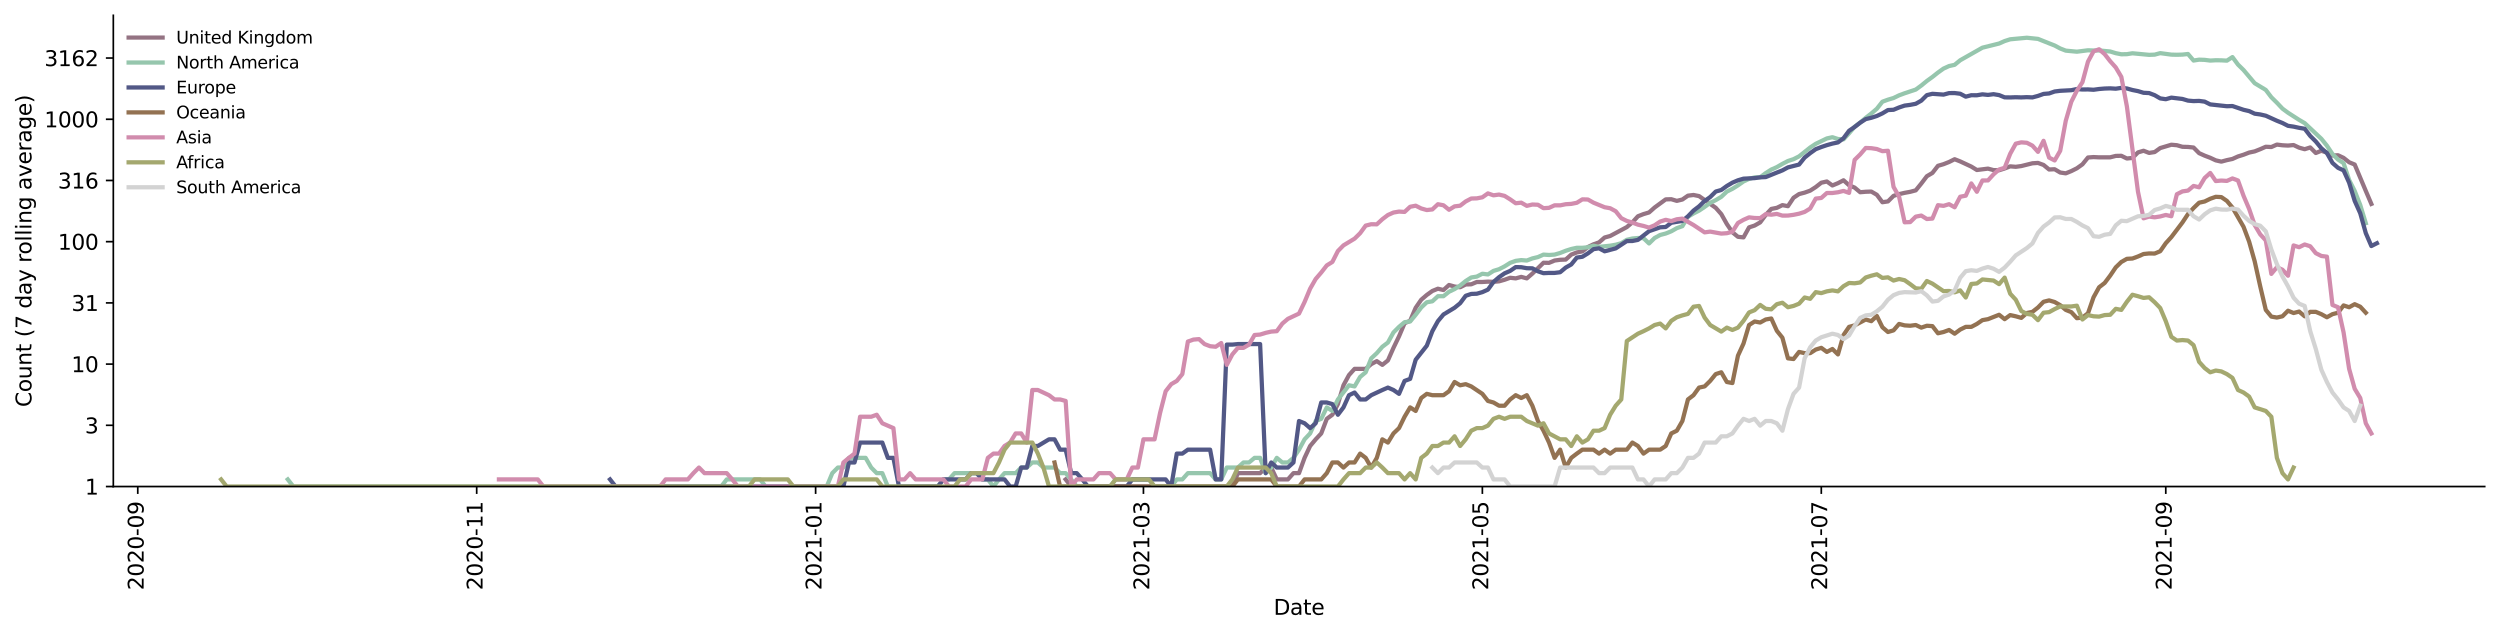 <?xml version="1.0" encoding="utf-8" standalone="no"?>
<!DOCTYPE svg PUBLIC "-//W3C//DTD SVG 1.1//EN"
  "http://www.w3.org/Graphics/SVG/1.1/DTD/svg11.dtd">
<svg height="298.621pt" version="1.1" viewBox="0 0 1176.528 298.621" width="1176.528pt" xmlns="http://www.w3.org/2000/svg" xmlns:xlink="http://www.w3.org/1999/xlink">
 <defs>
  <style type="text/css">*{stroke-linecap:butt;stroke-linejoin:round;}</style>
 </defs>
 <g id="figure_1">
  <g id="patch_1">
   <path d="M 0 298.621 
L 1176.528 298.621 
L 1176.528 0 
L 0 0 
z
" style="fill:#ffffff;"/>
  </g>
  <g id="axes_1">
   <g id="patch_2">
    <path d="M 53.328 228.96 
L 1169.328 228.96 
L 1169.328 7.2 
L 53.328 7.2 
z
" style="fill:#ffffff;"/>
   </g>
   <g id="matplotlib.axis_1">
    <g id="xtick_1">
     <g id="line2d_1">
      <defs>
       <path d="M 0 0 
L 0 3.5 
" id="mea78f070f7" style="stroke:#000000;stroke-width:0.8;"/>
      </defs>
      <g>
       <use style="stroke:#000000;stroke-width:0.8;" x="64.833" xlink:href="#mea78f070f7" y="228.96"/>
      </g>
     </g>
     <g id="text_1">
      <!-- 2020-09 -->
      <g transform="translate(67.593 277.743)rotate(-90)scale(0.1 -0.1)">
       <defs>
        <path d="M 1228 531 
L 3431 531 
L 3431 0 
L 469 0 
L 469 531 
Q 828 903 1448 1529 
Q 2069 2156 2228 2338 
Q 2531 2678 2651 2914 
Q 2772 3150 2772 3378 
Q 2772 3750 2511 3984 
Q 2250 4219 1831 4219 
Q 1534 4219 1204 4116 
Q 875 4013 500 3803 
L 500 4441 
Q 881 4594 1212 4672 
Q 1544 4750 1819 4750 
Q 2544 4750 2975 4387 
Q 3406 4025 3406 3419 
Q 3406 3131 3298 2873 
Q 3191 2616 2906 2266 
Q 2828 2175 2409 1742 
Q 1991 1309 1228 531 
z
" id="DejaVuSans-32" transform="scale(0.016)"/>
        <path d="M 2034 4250 
Q 1547 4250 1301 3770 
Q 1056 3291 1056 2328 
Q 1056 1369 1301 889 
Q 1547 409 2034 409 
Q 2525 409 2770 889 
Q 3016 1369 3016 2328 
Q 3016 3291 2770 3770 
Q 2525 4250 2034 4250 
z
M 2034 4750 
Q 2819 4750 3233 4129 
Q 3647 3509 3647 2328 
Q 3647 1150 3233 529 
Q 2819 -91 2034 -91 
Q 1250 -91 836 529 
Q 422 1150 422 2328 
Q 422 3509 836 4129 
Q 1250 4750 2034 4750 
z
" id="DejaVuSans-30" transform="scale(0.016)"/>
        <path d="M 313 2009 
L 1997 2009 
L 1997 1497 
L 313 1497 
L 313 2009 
z
" id="DejaVuSans-2d" transform="scale(0.016)"/>
        <path d="M 703 97 
L 703 672 
Q 941 559 1184 500 
Q 1428 441 1663 441 
Q 2288 441 2617 861 
Q 2947 1281 2994 2138 
Q 2813 1869 2534 1725 
Q 2256 1581 1919 1581 
Q 1219 1581 811 2004 
Q 403 2428 403 3163 
Q 403 3881 828 4315 
Q 1253 4750 1959 4750 
Q 2769 4750 3195 4129 
Q 3622 3509 3622 2328 
Q 3622 1225 3098 567 
Q 2575 -91 1691 -91 
Q 1453 -91 1209 -44 
Q 966 3 703 97 
z
M 1959 2075 
Q 2384 2075 2632 2365 
Q 2881 2656 2881 3163 
Q 2881 3666 2632 3958 
Q 2384 4250 1959 4250 
Q 1534 4250 1286 3958 
Q 1038 3666 1038 3163 
Q 1038 2656 1286 2365 
Q 1534 2075 1959 2075 
z
" id="DejaVuSans-39" transform="scale(0.016)"/>
       </defs>
       <use xlink:href="#DejaVuSans-32"/>
       <use x="63.623" xlink:href="#DejaVuSans-30"/>
       <use x="127.246" xlink:href="#DejaVuSans-32"/>
       <use x="190.869" xlink:href="#DejaVuSans-30"/>
       <use x="254.492" xlink:href="#DejaVuSans-2d"/>
       <use x="290.576" xlink:href="#DejaVuSans-30"/>
       <use x="354.199" xlink:href="#DejaVuSans-39"/>
      </g>
     </g>
    </g>
    <g id="xtick_2">
     <g id="line2d_2">
      <g>
       <use style="stroke:#000000;stroke-width:0.8;" x="224.337" xlink:href="#mea78f070f7" y="228.96"/>
      </g>
     </g>
     <g id="text_2">
      <!-- 2020-11 -->
      <g transform="translate(227.096 277.743)rotate(-90)scale(0.1 -0.1)">
       <defs>
        <path d="M 794 531 
L 1825 531 
L 1825 4091 
L 703 3866 
L 703 4441 
L 1819 4666 
L 2450 4666 
L 2450 531 
L 3481 531 
L 3481 0 
L 794 0 
L 794 531 
z
" id="DejaVuSans-31" transform="scale(0.016)"/>
       </defs>
       <use xlink:href="#DejaVuSans-32"/>
       <use x="63.623" xlink:href="#DejaVuSans-30"/>
       <use x="127.246" xlink:href="#DejaVuSans-32"/>
       <use x="190.869" xlink:href="#DejaVuSans-30"/>
       <use x="254.492" xlink:href="#DejaVuSans-2d"/>
       <use x="290.576" xlink:href="#DejaVuSans-31"/>
       <use x="354.199" xlink:href="#DejaVuSans-31"/>
      </g>
     </g>
    </g>
    <g id="xtick_3">
     <g id="line2d_3">
      <g>
       <use style="stroke:#000000;stroke-width:0.8;" x="383.84" xlink:href="#mea78f070f7" y="228.96"/>
      </g>
     </g>
     <g id="text_3">
      <!-- 2021-01 -->
      <g transform="translate(386.599 277.743)rotate(-90)scale(0.1 -0.1)">
       <use xlink:href="#DejaVuSans-32"/>
       <use x="63.623" xlink:href="#DejaVuSans-30"/>
       <use x="127.246" xlink:href="#DejaVuSans-32"/>
       <use x="190.869" xlink:href="#DejaVuSans-31"/>
       <use x="254.492" xlink:href="#DejaVuSans-2d"/>
       <use x="290.576" xlink:href="#DejaVuSans-30"/>
       <use x="354.199" xlink:href="#DejaVuSans-31"/>
      </g>
     </g>
    </g>
    <g id="xtick_4">
     <g id="line2d_4">
      <g>
       <use style="stroke:#000000;stroke-width:0.8;" x="538.114" xlink:href="#mea78f070f7" y="228.96"/>
      </g>
     </g>
     <g id="text_4">
      <!-- 2021-03 -->
      <g transform="translate(540.873 277.743)rotate(-90)scale(0.1 -0.1)">
       <defs>
        <path d="M 2597 2516 
Q 3050 2419 3304 2112 
Q 3559 1806 3559 1356 
Q 3559 666 3084 287 
Q 2609 -91 1734 -91 
Q 1441 -91 1130 -33 
Q 819 25 488 141 
L 488 750 
Q 750 597 1062 519 
Q 1375 441 1716 441 
Q 2309 441 2620 675 
Q 2931 909 2931 1356 
Q 2931 1769 2642 2001 
Q 2353 2234 1838 2234 
L 1294 2234 
L 1294 2753 
L 1863 2753 
Q 2328 2753 2575 2939 
Q 2822 3125 2822 3475 
Q 2822 3834 2567 4026 
Q 2313 4219 1838 4219 
Q 1578 4219 1281 4162 
Q 984 4106 628 3988 
L 628 4550 
Q 988 4650 1302 4700 
Q 1616 4750 1894 4750 
Q 2613 4750 3031 4423 
Q 3450 4097 3450 3541 
Q 3450 3153 3228 2886 
Q 3006 2619 2597 2516 
z
" id="DejaVuSans-33" transform="scale(0.016)"/>
       </defs>
       <use xlink:href="#DejaVuSans-32"/>
       <use x="63.623" xlink:href="#DejaVuSans-30"/>
       <use x="127.246" xlink:href="#DejaVuSans-32"/>
       <use x="190.869" xlink:href="#DejaVuSans-31"/>
       <use x="254.492" xlink:href="#DejaVuSans-2d"/>
       <use x="290.576" xlink:href="#DejaVuSans-30"/>
       <use x="354.199" xlink:href="#DejaVuSans-33"/>
      </g>
     </g>
    </g>
    <g id="xtick_5">
     <g id="line2d_5">
      <g>
       <use style="stroke:#000000;stroke-width:0.8;" x="697.617" xlink:href="#mea78f070f7" y="228.96"/>
      </g>
     </g>
     <g id="text_5">
      <!-- 2021-05 -->
      <g transform="translate(700.376 277.743)rotate(-90)scale(0.1 -0.1)">
       <defs>
        <path d="M 691 4666 
L 3169 4666 
L 3169 4134 
L 1269 4134 
L 1269 2991 
Q 1406 3038 1543 3061 
Q 1681 3084 1819 3084 
Q 2600 3084 3056 2656 
Q 3513 2228 3513 1497 
Q 3513 744 3044 326 
Q 2575 -91 1722 -91 
Q 1428 -91 1123 -41 
Q 819 9 494 109 
L 494 744 
Q 775 591 1075 516 
Q 1375 441 1709 441 
Q 2250 441 2565 725 
Q 2881 1009 2881 1497 
Q 2881 1984 2565 2268 
Q 2250 2553 1709 2553 
Q 1456 2553 1204 2497 
Q 953 2441 691 2322 
L 691 4666 
z
" id="DejaVuSans-35" transform="scale(0.016)"/>
       </defs>
       <use xlink:href="#DejaVuSans-32"/>
       <use x="63.623" xlink:href="#DejaVuSans-30"/>
       <use x="127.246" xlink:href="#DejaVuSans-32"/>
       <use x="190.869" xlink:href="#DejaVuSans-31"/>
       <use x="254.492" xlink:href="#DejaVuSans-2d"/>
       <use x="290.576" xlink:href="#DejaVuSans-30"/>
       <use x="354.199" xlink:href="#DejaVuSans-35"/>
      </g>
     </g>
    </g>
    <g id="xtick_6">
     <g id="line2d_6">
      <g>
       <use style="stroke:#000000;stroke-width:0.8;" x="857.12" xlink:href="#mea78f070f7" y="228.96"/>
      </g>
     </g>
     <g id="text_6">
      <!-- 2021-07 -->
      <g transform="translate(859.879 277.743)rotate(-90)scale(0.1 -0.1)">
       <defs>
        <path d="M 525 4666 
L 3525 4666 
L 3525 4397 
L 1831 0 
L 1172 0 
L 2766 4134 
L 525 4134 
L 525 4666 
z
" id="DejaVuSans-37" transform="scale(0.016)"/>
       </defs>
       <use xlink:href="#DejaVuSans-32"/>
       <use x="63.623" xlink:href="#DejaVuSans-30"/>
       <use x="127.246" xlink:href="#DejaVuSans-32"/>
       <use x="190.869" xlink:href="#DejaVuSans-31"/>
       <use x="254.492" xlink:href="#DejaVuSans-2d"/>
       <use x="290.576" xlink:href="#DejaVuSans-30"/>
       <use x="354.199" xlink:href="#DejaVuSans-37"/>
      </g>
     </g>
    </g>
    <g id="xtick_7">
     <g id="line2d_7">
      <g>
       <use style="stroke:#000000;stroke-width:0.8;" x="1019.238" xlink:href="#mea78f070f7" y="228.96"/>
      </g>
     </g>
     <g id="text_7">
      <!-- 2021-09 -->
      <g transform="translate(1021.998 277.743)rotate(-90)scale(0.1 -0.1)">
       <use xlink:href="#DejaVuSans-32"/>
       <use x="63.623" xlink:href="#DejaVuSans-30"/>
       <use x="127.246" xlink:href="#DejaVuSans-32"/>
       <use x="190.869" xlink:href="#DejaVuSans-31"/>
       <use x="254.492" xlink:href="#DejaVuSans-2d"/>
       <use x="290.576" xlink:href="#DejaVuSans-30"/>
       <use x="354.199" xlink:href="#DejaVuSans-39"/>
      </g>
     </g>
    </g>
    <g id="text_8">
     <!-- Date -->
     <g transform="translate(599.377 289.341)scale(0.1 -0.1)">
      <defs>
       <path d="M 1259 4147 
L 1259 519 
L 2022 519 
Q 2988 519 3436 956 
Q 3884 1394 3884 2338 
Q 3884 3275 3436 3711 
Q 2988 4147 2022 4147 
L 1259 4147 
z
M 628 4666 
L 1925 4666 
Q 3281 4666 3915 4102 
Q 4550 3538 4550 2338 
Q 4550 1131 3912 565 
Q 3275 0 1925 0 
L 628 0 
L 628 4666 
z
" id="DejaVuSans-44" transform="scale(0.016)"/>
       <path d="M 2194 1759 
Q 1497 1759 1228 1600 
Q 959 1441 959 1056 
Q 959 750 1161 570 
Q 1363 391 1709 391 
Q 2188 391 2477 730 
Q 2766 1069 2766 1631 
L 2766 1759 
L 2194 1759 
z
M 3341 1997 
L 3341 0 
L 2766 0 
L 2766 531 
Q 2569 213 2275 61 
Q 1981 -91 1556 -91 
Q 1019 -91 701 211 
Q 384 513 384 1019 
Q 384 1609 779 1909 
Q 1175 2209 1959 2209 
L 2766 2209 
L 2766 2266 
Q 2766 2663 2505 2880 
Q 2244 3097 1772 3097 
Q 1472 3097 1187 3025 
Q 903 2953 641 2809 
L 641 3341 
Q 956 3463 1253 3523 
Q 1550 3584 1831 3584 
Q 2591 3584 2966 3190 
Q 3341 2797 3341 1997 
z
" id="DejaVuSans-61" transform="scale(0.016)"/>
       <path d="M 1172 4494 
L 1172 3500 
L 2356 3500 
L 2356 3053 
L 1172 3053 
L 1172 1153 
Q 1172 725 1289 603 
Q 1406 481 1766 481 
L 2356 481 
L 2356 0 
L 1766 0 
Q 1100 0 847 248 
Q 594 497 594 1153 
L 594 3053 
L 172 3053 
L 172 3500 
L 594 3500 
L 594 4494 
L 1172 4494 
z
" id="DejaVuSans-74" transform="scale(0.016)"/>
       <path d="M 3597 1894 
L 3597 1613 
L 953 1613 
Q 991 1019 1311 708 
Q 1631 397 2203 397 
Q 2534 397 2845 478 
Q 3156 559 3463 722 
L 3463 178 
Q 3153 47 2828 -22 
Q 2503 -91 2169 -91 
Q 1331 -91 842 396 
Q 353 884 353 1716 
Q 353 2575 817 3079 
Q 1281 3584 2069 3584 
Q 2775 3584 3186 3129 
Q 3597 2675 3597 1894 
z
M 3022 2063 
Q 3016 2534 2758 2815 
Q 2500 3097 2075 3097 
Q 1594 3097 1305 2825 
Q 1016 2553 972 2059 
L 3022 2063 
z
" id="DejaVuSans-65" transform="scale(0.016)"/>
      </defs>
      <use xlink:href="#DejaVuSans-44"/>
      <use x="77.002" xlink:href="#DejaVuSans-61"/>
      <use x="138.281" xlink:href="#DejaVuSans-74"/>
      <use x="177.49" xlink:href="#DejaVuSans-65"/>
     </g>
    </g>
   </g>
   <g id="matplotlib.axis_2">
    <g id="ytick_1">
     <g id="line2d_8">
      <defs>
       <path d="M 0 0 
L -3.5 0 
" id="mebc41dbf05" style="stroke:#000000;stroke-width:0.8;"/>
      </defs>
      <g>
       <use style="stroke:#000000;stroke-width:0.8;" x="53.328" xlink:href="#mebc41dbf05" y="228.96"/>
      </g>
     </g>
     <g id="text_9">
      <!-- 1 -->
      <g transform="translate(39.966 232.759)scale(0.1 -0.1)">
       <use xlink:href="#DejaVuSans-31"/>
      </g>
     </g>
    </g>
    <g id="ytick_2">
     <g id="line2d_9">
      <g>
       <use style="stroke:#000000;stroke-width:0.8;" x="53.328" xlink:href="#mebc41dbf05" y="200.154"/>
      </g>
     </g>
     <g id="text_10">
      <!-- 3 -->
      <g transform="translate(39.966 203.953)scale(0.1 -0.1)">
       <use xlink:href="#DejaVuSans-33"/>
      </g>
     </g>
    </g>
    <g id="ytick_3">
     <g id="line2d_10">
      <g>
       <use style="stroke:#000000;stroke-width:0.8;" x="53.328" xlink:href="#mebc41dbf05" y="171.348"/>
      </g>
     </g>
     <g id="text_11">
      <!-- 10 -->
      <g transform="translate(33.603 175.147)scale(0.1 -0.1)">
       <use xlink:href="#DejaVuSans-31"/>
       <use x="63.623" xlink:href="#DejaVuSans-30"/>
      </g>
     </g>
    </g>
    <g id="ytick_4">
     <g id="line2d_11">
      <g>
       <use style="stroke:#000000;stroke-width:0.8;" x="53.328" xlink:href="#mebc41dbf05" y="142.542"/>
      </g>
     </g>
     <g id="text_12">
      <!-- 31 -->
      <g transform="translate(33.603 146.341)scale(0.1 -0.1)">
       <use xlink:href="#DejaVuSans-33"/>
       <use x="63.623" xlink:href="#DejaVuSans-31"/>
      </g>
     </g>
    </g>
    <g id="ytick_5">
     <g id="line2d_12">
      <g>
       <use style="stroke:#000000;stroke-width:0.8;" x="53.328" xlink:href="#mebc41dbf05" y="113.736"/>
      </g>
     </g>
     <g id="text_13">
      <!-- 100 -->
      <g transform="translate(27.241 117.535)scale(0.1 -0.1)">
       <use xlink:href="#DejaVuSans-31"/>
       <use x="63.623" xlink:href="#DejaVuSans-30"/>
       <use x="127.246" xlink:href="#DejaVuSans-30"/>
      </g>
     </g>
    </g>
    <g id="ytick_6">
     <g id="line2d_13">
      <g>
       <use style="stroke:#000000;stroke-width:0.8;" x="53.328" xlink:href="#mebc41dbf05" y="84.93"/>
      </g>
     </g>
     <g id="text_14">
      <!-- 316 -->
      <g transform="translate(27.241 88.729)scale(0.1 -0.1)">
       <defs>
        <path d="M 2113 2584 
Q 1688 2584 1439 2293 
Q 1191 2003 1191 1497 
Q 1191 994 1439 701 
Q 1688 409 2113 409 
Q 2538 409 2786 701 
Q 3034 994 3034 1497 
Q 3034 2003 2786 2293 
Q 2538 2584 2113 2584 
z
M 3366 4563 
L 3366 3988 
Q 3128 4100 2886 4159 
Q 2644 4219 2406 4219 
Q 1781 4219 1451 3797 
Q 1122 3375 1075 2522 
Q 1259 2794 1537 2939 
Q 1816 3084 2150 3084 
Q 2853 3084 3261 2657 
Q 3669 2231 3669 1497 
Q 3669 778 3244 343 
Q 2819 -91 2113 -91 
Q 1303 -91 875 529 
Q 447 1150 447 2328 
Q 447 3434 972 4092 
Q 1497 4750 2381 4750 
Q 2619 4750 2861 4703 
Q 3103 4656 3366 4563 
z
" id="DejaVuSans-36" transform="scale(0.016)"/>
       </defs>
       <use xlink:href="#DejaVuSans-33"/>
       <use x="63.623" xlink:href="#DejaVuSans-31"/>
       <use x="127.246" xlink:href="#DejaVuSans-36"/>
      </g>
     </g>
    </g>
    <g id="ytick_7">
     <g id="line2d_14">
      <g>
       <use style="stroke:#000000;stroke-width:0.8;" x="53.328" xlink:href="#mebc41dbf05" y="56.124"/>
      </g>
     </g>
     <g id="text_15">
      <!-- 1000 -->
      <g transform="translate(20.878 59.923)scale(0.1 -0.1)">
       <use xlink:href="#DejaVuSans-31"/>
       <use x="63.623" xlink:href="#DejaVuSans-30"/>
       <use x="127.246" xlink:href="#DejaVuSans-30"/>
       <use x="190.869" xlink:href="#DejaVuSans-30"/>
      </g>
     </g>
    </g>
    <g id="ytick_8">
     <g id="line2d_15">
      <g>
       <use style="stroke:#000000;stroke-width:0.8;" x="53.328" xlink:href="#mebc41dbf05" y="27.318"/>
      </g>
     </g>
     <g id="text_16">
      <!-- 3162 -->
      <g transform="translate(20.878 31.117)scale(0.1 -0.1)">
       <use xlink:href="#DejaVuSans-33"/>
       <use x="63.623" xlink:href="#DejaVuSans-31"/>
       <use x="127.246" xlink:href="#DejaVuSans-36"/>
       <use x="190.869" xlink:href="#DejaVuSans-32"/>
      </g>
     </g>
    </g>
    <g id="text_17">
     <!-- Count (7 day rolling average) -->
     <g transform="translate(14.798 191.548)rotate(-90)scale(0.1 -0.1)">
      <defs>
       <path d="M 4122 4306 
L 4122 3641 
Q 3803 3938 3442 4084 
Q 3081 4231 2675 4231 
Q 1875 4231 1450 3742 
Q 1025 3253 1025 2328 
Q 1025 1406 1450 917 
Q 1875 428 2675 428 
Q 3081 428 3442 575 
Q 3803 722 4122 1019 
L 4122 359 
Q 3791 134 3420 21 
Q 3050 -91 2638 -91 
Q 1578 -91 968 557 
Q 359 1206 359 2328 
Q 359 3453 968 4101 
Q 1578 4750 2638 4750 
Q 3056 4750 3426 4639 
Q 3797 4528 4122 4306 
z
" id="DejaVuSans-43" transform="scale(0.016)"/>
       <path d="M 1959 3097 
Q 1497 3097 1228 2736 
Q 959 2375 959 1747 
Q 959 1119 1226 758 
Q 1494 397 1959 397 
Q 2419 397 2687 759 
Q 2956 1122 2956 1747 
Q 2956 2369 2687 2733 
Q 2419 3097 1959 3097 
z
M 1959 3584 
Q 2709 3584 3137 3096 
Q 3566 2609 3566 1747 
Q 3566 888 3137 398 
Q 2709 -91 1959 -91 
Q 1206 -91 779 398 
Q 353 888 353 1747 
Q 353 2609 779 3096 
Q 1206 3584 1959 3584 
z
" id="DejaVuSans-6f" transform="scale(0.016)"/>
       <path d="M 544 1381 
L 544 3500 
L 1119 3500 
L 1119 1403 
Q 1119 906 1312 657 
Q 1506 409 1894 409 
Q 2359 409 2629 706 
Q 2900 1003 2900 1516 
L 2900 3500 
L 3475 3500 
L 3475 0 
L 2900 0 
L 2900 538 
Q 2691 219 2414 64 
Q 2138 -91 1772 -91 
Q 1169 -91 856 284 
Q 544 659 544 1381 
z
M 1991 3584 
L 1991 3584 
z
" id="DejaVuSans-75" transform="scale(0.016)"/>
       <path d="M 3513 2113 
L 3513 0 
L 2938 0 
L 2938 2094 
Q 2938 2591 2744 2837 
Q 2550 3084 2163 3084 
Q 1697 3084 1428 2787 
Q 1159 2491 1159 1978 
L 1159 0 
L 581 0 
L 581 3500 
L 1159 3500 
L 1159 2956 
Q 1366 3272 1645 3428 
Q 1925 3584 2291 3584 
Q 2894 3584 3203 3211 
Q 3513 2838 3513 2113 
z
" id="DejaVuSans-6e" transform="scale(0.016)"/>
       <path id="DejaVuSans-20" transform="scale(0.016)"/>
       <path d="M 1984 4856 
Q 1566 4138 1362 3434 
Q 1159 2731 1159 2009 
Q 1159 1288 1364 580 
Q 1569 -128 1984 -844 
L 1484 -844 
Q 1016 -109 783 600 
Q 550 1309 550 2009 
Q 550 2706 781 3412 
Q 1013 4119 1484 4856 
L 1984 4856 
z
" id="DejaVuSans-28" transform="scale(0.016)"/>
       <path d="M 2906 2969 
L 2906 4863 
L 3481 4863 
L 3481 0 
L 2906 0 
L 2906 525 
Q 2725 213 2448 61 
Q 2172 -91 1784 -91 
Q 1150 -91 751 415 
Q 353 922 353 1747 
Q 353 2572 751 3078 
Q 1150 3584 1784 3584 
Q 2172 3584 2448 3432 
Q 2725 3281 2906 2969 
z
M 947 1747 
Q 947 1113 1208 752 
Q 1469 391 1925 391 
Q 2381 391 2643 752 
Q 2906 1113 2906 1747 
Q 2906 2381 2643 2742 
Q 2381 3103 1925 3103 
Q 1469 3103 1208 2742 
Q 947 2381 947 1747 
z
" id="DejaVuSans-64" transform="scale(0.016)"/>
       <path d="M 2059 -325 
Q 1816 -950 1584 -1140 
Q 1353 -1331 966 -1331 
L 506 -1331 
L 506 -850 
L 844 -850 
Q 1081 -850 1212 -737 
Q 1344 -625 1503 -206 
L 1606 56 
L 191 3500 
L 800 3500 
L 1894 763 
L 2988 3500 
L 3597 3500 
L 2059 -325 
z
" id="DejaVuSans-79" transform="scale(0.016)"/>
       <path d="M 2631 2963 
Q 2534 3019 2420 3045 
Q 2306 3072 2169 3072 
Q 1681 3072 1420 2755 
Q 1159 2438 1159 1844 
L 1159 0 
L 581 0 
L 581 3500 
L 1159 3500 
L 1159 2956 
Q 1341 3275 1631 3429 
Q 1922 3584 2338 3584 
Q 2397 3584 2469 3576 
Q 2541 3569 2628 3553 
L 2631 2963 
z
" id="DejaVuSans-72" transform="scale(0.016)"/>
       <path d="M 603 4863 
L 1178 4863 
L 1178 0 
L 603 0 
L 603 4863 
z
" id="DejaVuSans-6c" transform="scale(0.016)"/>
       <path d="M 603 3500 
L 1178 3500 
L 1178 0 
L 603 0 
L 603 3500 
z
M 603 4863 
L 1178 4863 
L 1178 4134 
L 603 4134 
L 603 4863 
z
" id="DejaVuSans-69" transform="scale(0.016)"/>
       <path d="M 2906 1791 
Q 2906 2416 2648 2759 
Q 2391 3103 1925 3103 
Q 1463 3103 1205 2759 
Q 947 2416 947 1791 
Q 947 1169 1205 825 
Q 1463 481 1925 481 
Q 2391 481 2648 825 
Q 2906 1169 2906 1791 
z
M 3481 434 
Q 3481 -459 3084 -895 
Q 2688 -1331 1869 -1331 
Q 1566 -1331 1297 -1286 
Q 1028 -1241 775 -1147 
L 775 -588 
Q 1028 -725 1275 -790 
Q 1522 -856 1778 -856 
Q 2344 -856 2625 -561 
Q 2906 -266 2906 331 
L 2906 616 
Q 2728 306 2450 153 
Q 2172 0 1784 0 
Q 1141 0 747 490 
Q 353 981 353 1791 
Q 353 2603 747 3093 
Q 1141 3584 1784 3584 
Q 2172 3584 2450 3431 
Q 2728 3278 2906 2969 
L 2906 3500 
L 3481 3500 
L 3481 434 
z
" id="DejaVuSans-67" transform="scale(0.016)"/>
       <path d="M 191 3500 
L 800 3500 
L 1894 563 
L 2988 3500 
L 3597 3500 
L 2284 0 
L 1503 0 
L 191 3500 
z
" id="DejaVuSans-76" transform="scale(0.016)"/>
       <path d="M 513 4856 
L 1013 4856 
Q 1481 4119 1714 3412 
Q 1947 2706 1947 2009 
Q 1947 1309 1714 600 
Q 1481 -109 1013 -844 
L 513 -844 
Q 928 -128 1133 580 
Q 1338 1288 1338 2009 
Q 1338 2731 1133 3434 
Q 928 4138 513 4856 
z
" id="DejaVuSans-29" transform="scale(0.016)"/>
      </defs>
      <use xlink:href="#DejaVuSans-43"/>
      <use x="69.824" xlink:href="#DejaVuSans-6f"/>
      <use x="131.006" xlink:href="#DejaVuSans-75"/>
      <use x="194.385" xlink:href="#DejaVuSans-6e"/>
      <use x="257.764" xlink:href="#DejaVuSans-74"/>
      <use x="296.973" xlink:href="#DejaVuSans-20"/>
      <use x="328.76" xlink:href="#DejaVuSans-28"/>
      <use x="367.773" xlink:href="#DejaVuSans-37"/>
      <use x="431.396" xlink:href="#DejaVuSans-20"/>
      <use x="463.184" xlink:href="#DejaVuSans-64"/>
      <use x="526.66" xlink:href="#DejaVuSans-61"/>
      <use x="587.939" xlink:href="#DejaVuSans-79"/>
      <use x="647.119" xlink:href="#DejaVuSans-20"/>
      <use x="678.906" xlink:href="#DejaVuSans-72"/>
      <use x="717.77" xlink:href="#DejaVuSans-6f"/>
      <use x="778.951" xlink:href="#DejaVuSans-6c"/>
      <use x="806.734" xlink:href="#DejaVuSans-6c"/>
      <use x="834.518" xlink:href="#DejaVuSans-69"/>
      <use x="862.301" xlink:href="#DejaVuSans-6e"/>
      <use x="925.68" xlink:href="#DejaVuSans-67"/>
      <use x="989.156" xlink:href="#DejaVuSans-20"/>
      <use x="1020.943" xlink:href="#DejaVuSans-61"/>
      <use x="1082.223" xlink:href="#DejaVuSans-76"/>
      <use x="1141.402" xlink:href="#DejaVuSans-65"/>
      <use x="1202.926" xlink:href="#DejaVuSans-72"/>
      <use x="1244.039" xlink:href="#DejaVuSans-61"/>
      <use x="1305.318" xlink:href="#DejaVuSans-67"/>
      <use x="1368.795" xlink:href="#DejaVuSans-65"/>
      <use x="1430.318" xlink:href="#DejaVuSans-29"/>
     </g>
    </g>
   </g>
   <g id="line2d_16">
    <path clip-path="url(#p8394c16c9f)" d="M 501.506 225.619 
L 504.121 228.96 
L 579.95 228.96 
L 582.565 222.672 
L 593.024 222.672 
L 595.639 220.036 
L 598.254 220.036 
L 600.869 225.619 
L 606.099 225.619 
L 608.713 222.672 
L 611.328 222.672 
L 613.943 215.474 
L 616.558 209.891 
L 619.173 206.759 
L 621.787 203.976 
L 624.402 197.11 
L 627.017 195.184 
L 629.632 190.163 
L 632.247 181.315 
L 634.861 176.488 
L 637.476 173.59 
L 642.706 173.59 
L 645.321 171.348 
L 647.935 169.958 
L 650.55 171.708 
L 653.165 169.622 
L 655.78 163.707 
L 658.395 158.283 
L 661.009 152.113 
L 663.624 150.979 
L 666.239 144.832 
L 668.854 141.046 
L 671.469 138.807 
L 674.084 136.932 
L 676.698 135.871 
L 679.313 136.484 
L 681.928 134.115 
L 684.543 134.853 
L 687.158 135.187 
L 689.772 133.874 
L 692.387 133.795 
L 695.002 132.703 
L 697.617 132.703 
L 700.232 132.551 
L 702.846 132.627 
L 705.461 132.4 
L 708.076 131.657 
L 710.691 130.724 
L 713.306 131.008 
L 715.92 130.305 
L 718.535 131.008 
L 721.15 128.759 
L 726.38 123.65 
L 728.994 123.703 
L 731.609 122.609 
L 734.224 122.255 
L 736.839 122.155 
L 739.454 119.816 
L 742.069 118.789 
L 744.683 118.312 
L 747.298 116.253 
L 749.913 114.982 
L 752.528 114.06 
L 755.143 111.777 
L 757.757 111.061 
L 765.602 106.871 
L 768.217 104.637 
L 770.831 101.776 
L 773.446 100.755 
L 776.061 99.98 
L 778.676 97.658 
L 783.905 93.83 
L 786.52 93.75 
L 789.135 94.534 
L 791.75 93.895 
L 794.365 92.086 
L 796.979 91.757 
L 799.594 92.282 
L 807.439 97.79 
L 810.054 100.755 
L 812.668 105.42 
L 815.283 109.294 
L 817.898 111.449 
L 820.513 111.711 
L 823.128 107.007 
L 825.742 106.148 
L 828.357 104.662 
L 830.972 101.141 
L 833.587 98.324 
L 836.202 97.808 
L 838.816 96.536 
L 841.431 97.027 
L 844.046 93.083 
L 846.661 91.33 
L 849.276 90.653 
L 851.89 89.719 
L 854.505 88.038 
L 857.12 85.987 
L 859.735 85.405 
L 862.35 87.282 
L 864.964 86.2 
L 867.579 84.846 
L 870.194 87.183 
L 872.809 88.283 
L 875.424 90.469 
L 878.039 90.244 
L 880.653 90.147 
L 883.268 91.668 
L 885.883 95.172 
L 888.498 94.784 
L 891.113 92.176 
L 893.727 91.359 
L 896.342 90.753 
L 898.957 90.272 
L 901.572 89.582 
L 904.187 86.368 
L 906.801 82.928 
L 909.416 81.39 
L 912.031 78.034 
L 914.646 77.266 
L 917.261 76.231 
L 919.875 74.932 
L 922.49 75.961 
L 927.72 78.397 
L 930.335 80.006 
L 935.564 79.356 
L 938.179 80.053 
L 940.794 80.118 
L 943.409 79.293 
L 946.024 78.285 
L 948.638 78.502 
L 951.253 78.146 
L 956.483 76.845 
L 959.098 76.674 
L 961.712 77.626 
L 964.327 79.766 
L 966.942 79.647 
L 969.557 81.195 
L 972.172 81.577 
L 974.786 80.513 
L 977.401 79.202 
L 980.016 77.341 
L 982.631 74.119 
L 985.246 73.921 
L 987.86 74.045 
L 993.09 74.031 
L 995.705 73.374 
L 998.32 73.317 
L 1000.934 74.593 
L 1003.549 74.325 
L 1006.164 71.721 
L 1008.779 70.946 
L 1011.394 71.962 
L 1014.009 71.555 
L 1016.623 69.68 
L 1021.853 68.114 
L 1024.468 68.34 
L 1027.083 69.084 
L 1029.697 69.151 
L 1032.312 69.429 
L 1034.927 72.077 
L 1037.542 73.253 
L 1040.157 74.251 
L 1042.771 75.468 
L 1045.386 76.063 
L 1048.001 75.36 
L 1050.616 74.803 
L 1053.231 73.625 
L 1055.845 72.811 
L 1058.46 71.801 
L 1061.075 71.245 
L 1063.69 70.214 
L 1066.305 69.061 
L 1068.92 69.193 
L 1071.534 68.044 
L 1074.149 68.369 
L 1076.764 68.509 
L 1079.379 68.258 
L 1081.994 69.49 
L 1084.608 70.22 
L 1087.223 69.392 
L 1089.838 72.002 
L 1092.453 70.953 
L 1095.068 71.834 
L 1097.682 73.197 
L 1100.297 73.063 
L 1102.912 74.295 
L 1105.527 76.351 
L 1108.142 77.433 
L 1113.371 89.856 
L 1115.986 95.968 
L 1115.986 95.968 
" style="fill:none;stroke:#947383;stroke-linecap:square;stroke-width:2;"/>
   </g>
   <g id="line2d_17">
    <path clip-path="url(#p8394c16c9f)" d="M 135.433 225.619 
L 138.048 228.96 
L 339.388 228.96 
L 342.003 225.619 
L 357.692 225.619 
L 360.307 228.96 
L 389.069 228.96 
L 391.684 222.672 
L 394.299 220.036 
L 396.914 220.036 
L 399.529 215.474 
L 407.373 215.474 
L 409.988 220.036 
L 412.603 222.672 
L 415.218 222.672 
L 417.832 228.96 
L 441.366 228.96 
L 443.98 225.619 
L 446.595 225.619 
L 449.21 222.672 
L 459.669 222.672 
L 462.284 225.619 
L 464.899 225.619 
L 467.514 228.96 
L 470.128 225.619 
L 472.743 222.672 
L 477.973 222.672 
L 480.588 220.036 
L 483.203 220.036 
L 485.817 217.651 
L 488.432 217.651 
L 491.047 220.036 
L 496.277 220.036 
L 498.891 222.672 
L 501.506 222.672 
L 504.121 225.619 
L 506.736 228.96 
L 522.425 228.96 
L 525.039 225.619 
L 540.728 225.619 
L 543.343 228.96 
L 551.188 228.96 
L 553.802 225.619 
L 556.417 225.619 
L 559.032 222.672 
L 569.491 222.672 
L 572.106 225.619 
L 574.721 225.619 
L 577.336 220.036 
L 582.565 220.036 
L 585.18 217.651 
L 587.795 217.651 
L 590.41 215.474 
L 593.024 215.474 
L 595.639 222.672 
L 598.254 220.036 
L 600.869 215.474 
L 603.484 217.651 
L 606.099 217.651 
L 608.713 215.474 
L 611.328 211.617 
L 613.943 206.759 
L 616.558 203.976 
L 619.173 198.131 
L 621.787 197.11 
L 624.402 191.727 
L 627.017 193.396 
L 629.632 187.986 
L 634.861 181.315 
L 637.476 181.853 
L 640.091 177.382 
L 642.706 175.205 
L 645.321 168.64 
L 647.935 166.197 
L 650.55 163.186 
L 653.165 161.203 
L 655.78 156.443 
L 658.395 153.827 
L 661.009 151.62 
L 663.624 151.297 
L 666.239 148.138 
L 668.854 144.708 
L 671.469 142.245 
L 674.084 141.802 
L 676.698 139.398 
L 679.313 139.398 
L 681.928 137.296 
L 684.543 136.044 
L 687.158 134.359 
L 689.772 132.25 
L 692.387 130.583 
L 695.002 130.166 
L 697.617 128.825 
L 700.232 129.153 
L 702.846 127.489 
L 705.461 126.696 
L 708.076 125.353 
L 710.691 123.703 
L 713.306 122.763 
L 715.92 122.406 
L 718.535 122.609 
L 721.15 121.61 
L 723.765 120.982 
L 726.38 119.816 
L 728.994 119.998 
L 731.609 119.816 
L 734.224 119.053 
L 736.839 118.013 
L 739.454 117.179 
L 742.069 116.612 
L 744.683 116.612 
L 747.298 116.372 
L 749.913 115.629 
L 752.528 116.174 
L 757.757 115.629 
L 760.372 115.17 
L 762.987 114.461 
L 765.602 112.858 
L 768.217 112.244 
L 770.831 112.01 
L 773.446 112.077 
L 776.061 114.572 
L 778.676 112.01 
L 781.291 110.583 
L 783.905 109.899 
L 786.52 108.849 
L 789.135 107.365 
L 791.75 106.44 
L 794.365 102.021 
L 796.979 100.459 
L 799.594 99.129 
L 802.209 97.377 
L 804.824 95.463 
L 807.439 94.188 
L 810.054 92.633 
L 812.668 90.161 
L 815.283 88.871 
L 817.898 87.232 
L 820.513 85.393 
L 823.128 84.168 
L 825.742 83.476 
L 828.357 83.423 
L 830.972 81.459 
L 833.587 79.794 
L 836.202 78.642 
L 838.816 77.124 
L 841.431 75.772 
L 844.046 74.909 
L 846.661 73.582 
L 851.89 69.411 
L 854.505 67.684 
L 859.735 65.151 
L 862.35 64.573 
L 864.964 65.419 
L 867.579 65.575 
L 870.194 62.715 
L 872.809 59.645 
L 875.424 57.691 
L 878.039 55.454 
L 880.653 53.42 
L 883.268 51.175 
L 885.883 47.859 
L 888.498 46.911 
L 891.113 46.13 
L 893.727 44.865 
L 896.342 43.893 
L 901.572 42.155 
L 904.187 40.249 
L 906.801 38.104 
L 909.416 36.217 
L 912.031 34.139 
L 914.646 32.276 
L 917.261 31.082 
L 919.875 30.508 
L 922.49 28.364 
L 932.949 22.436 
L 940.794 20.487 
L 943.409 19.328 
L 946.024 18.493 
L 953.868 17.76 
L 959.098 18.3 
L 964.327 20.39 
L 966.942 21.419 
L 969.557 22.815 
L 972.172 23.83 
L 977.401 24.33 
L 982.631 23.667 
L 985.246 23.764 
L 987.86 23.739 
L 993.09 24.237 
L 995.705 25.029 
L 998.32 25.544 
L 1000.934 25.492 
L 1003.549 25.072 
L 1011.394 25.813 
L 1014.009 25.712 
L 1016.623 25.008 
L 1021.853 25.707 
L 1024.468 25.775 
L 1027.083 25.693 
L 1029.697 25.412 
L 1032.312 28.489 
L 1034.927 28.08 
L 1037.542 28.174 
L 1040.157 28.507 
L 1042.771 28.355 
L 1045.386 28.392 
L 1048.001 28.542 
L 1050.616 26.864 
L 1053.231 30.396 
L 1055.845 32.969 
L 1061.075 39.154 
L 1066.305 42.323 
L 1068.92 45.765 
L 1071.534 48.344 
L 1074.149 51.119 
L 1076.764 53.05 
L 1081.994 56.419 
L 1084.608 57.944 
L 1092.453 65.315 
L 1095.068 68.544 
L 1097.682 72.465 
L 1100.297 75.084 
L 1102.912 76.779 
L 1105.527 84.689 
L 1108.142 89.856 
L 1110.756 96.465 
L 1113.371 105.038 
L 1113.371 105.038 
" style="fill:none;stroke:#96c6ad;stroke-linecap:square;stroke-width:2;"/>
   </g>
   <g id="line2d_18">
    <path clip-path="url(#p8394c16c9f)" d="M 287.092 225.619 
L 289.707 228.96 
L 396.914 228.96 
L 399.529 217.651 
L 402.143 217.651 
L 404.758 208.276 
L 415.218 208.276 
L 417.832 215.474 
L 420.447 215.474 
L 423.062 228.96 
L 441.366 228.96 
L 443.98 225.619 
L 454.44 225.619 
L 457.054 222.672 
L 459.669 222.672 
L 462.284 225.619 
L 472.743 225.619 
L 475.358 228.96 
L 477.973 228.96 
L 480.588 220.036 
L 483.203 220.036 
L 485.817 209.891 
L 488.432 209.891 
L 493.662 206.759 
L 496.277 206.759 
L 498.891 211.617 
L 501.506 211.617 
L 504.121 222.672 
L 506.736 222.672 
L 509.351 225.619 
L 511.965 228.96 
L 530.269 228.96 
L 532.884 225.619 
L 548.573 225.619 
L 551.188 228.96 
L 553.802 213.471 
L 556.417 213.471 
L 559.032 211.617 
L 569.491 211.617 
L 572.106 225.619 
L 574.721 225.619 
L 577.336 162.175 
L 579.95 162.175 
L 582.565 161.928 
L 593.024 161.928 
L 595.639 222.672 
L 598.254 217.651 
L 600.869 220.036 
L 606.099 220.036 
L 608.713 217.651 
L 611.328 198.131 
L 613.943 199.196 
L 616.558 201.472 
L 619.173 199.196 
L 621.787 189.416 
L 624.402 189.416 
L 627.017 190.163 
L 629.632 195.184 
L 632.247 191.727 
L 634.861 185.983 
L 637.476 184.732 
L 640.091 187.986 
L 642.706 187.986 
L 645.321 185.983 
L 650.55 183.54 
L 653.165 182.403 
L 655.78 183.54 
L 658.395 185.35 
L 661.009 179.271 
L 663.624 178.309 
L 666.239 169.29 
L 671.469 162.675 
L 674.084 155.859 
L 676.698 151.138 
L 679.313 147.997 
L 684.543 144.832 
L 687.158 142.696 
L 689.772 139.199 
L 692.387 138.325 
L 695.002 138.229 
L 697.617 137.48 
L 700.232 136.307 
L 702.846 132.703 
L 705.461 130.444 
L 708.076 128.629 
L 710.691 127.489 
L 713.306 125.697 
L 715.92 125.754 
L 718.535 126.221 
L 721.15 126.28 
L 723.765 127.675 
L 726.38 128.565 
L 728.994 128.436 
L 731.609 128.436 
L 734.224 128.116 
L 736.839 125.928 
L 739.454 124.459 
L 742.069 121.222 
L 744.683 120.839 
L 747.298 119.23 
L 749.913 117.262 
L 752.528 116.853 
L 755.143 118.269 
L 760.372 116.894 
L 765.602 113.452 
L 768.217 113.416 
L 770.831 112.893 
L 776.061 108.79 
L 781.291 106.98 
L 783.905 106.817 
L 786.52 104.837 
L 791.75 103.951 
L 794.365 101.82 
L 796.979 99.109 
L 799.594 97.1 
L 802.209 94.584 
L 804.824 92.741 
L 807.439 90.147 
L 810.054 89.406 
L 812.668 87.519 
L 815.283 85.964 
L 817.898 84.846 
L 820.513 84.081 
L 825.742 83.82 
L 828.357 83.455 
L 830.972 83.338 
L 836.202 81.214 
L 838.816 80.183 
L 841.431 78.775 
L 846.661 77.441 
L 849.276 74.163 
L 851.89 72.07 
L 854.505 70.207 
L 857.12 69.193 
L 859.735 68.305 
L 862.35 67.577 
L 864.964 67.024 
L 867.579 65.048 
L 870.194 61.542 
L 872.809 59.761 
L 875.424 57.722 
L 878.039 56.049 
L 880.653 55.43 
L 883.268 54.582 
L 885.883 53.349 
L 888.498 51.79 
L 891.113 51.658 
L 893.727 50.572 
L 896.342 49.697 
L 898.957 49.349 
L 901.572 48.839 
L 904.187 47.365 
L 906.801 44.77 
L 909.416 44.148 
L 914.646 44.523 
L 917.261 43.818 
L 919.875 43.792 
L 922.49 44.117 
L 925.105 45.488 
L 927.72 44.813 
L 930.335 44.833 
L 932.949 44.398 
L 935.564 44.668 
L 938.179 44.326 
L 940.794 44.756 
L 943.409 45.813 
L 946.024 45.855 
L 948.638 45.756 
L 951.253 45.841 
L 953.868 45.721 
L 956.483 45.839 
L 959.098 45.138 
L 961.712 44.206 
L 964.327 43.978 
L 966.942 43.061 
L 969.557 42.734 
L 974.786 42.455 
L 977.401 41.892 
L 980.016 42.124 
L 982.631 42.079 
L 985.246 42.243 
L 987.86 41.884 
L 990.475 41.665 
L 993.09 41.579 
L 995.705 41.741 
L 998.32 41.356 
L 1000.934 41.633 
L 1003.549 42.362 
L 1006.164 42.885 
L 1008.779 43.666 
L 1011.394 43.797 
L 1014.009 44.797 
L 1016.623 46.31 
L 1019.238 46.687 
L 1021.853 45.948 
L 1027.083 46.57 
L 1029.697 47.35 
L 1032.312 47.575 
L 1034.927 47.489 
L 1037.542 47.831 
L 1040.157 49.134 
L 1048.001 49.989 
L 1050.616 49.903 
L 1055.845 51.676 
L 1058.46 52.281 
L 1061.075 53.5 
L 1063.69 53.86 
L 1066.305 54.458 
L 1071.534 56.827 
L 1074.149 57.882 
L 1076.764 59.217 
L 1079.379 59.592 
L 1081.994 60.157 
L 1084.608 60.589 
L 1087.223 63.979 
L 1089.838 66.585 
L 1092.453 69.784 
L 1095.068 72.022 
L 1097.682 76.665 
L 1100.297 78.979 
L 1102.912 80.183 
L 1105.527 85.976 
L 1108.142 94.534 
L 1110.756 100.375 
L 1113.371 109.716 
L 1115.986 115.783 
L 1118.601 114.461 
L 1118.601 114.461 
" style="fill:none;stroke:#525886;stroke-linecap:square;stroke-width:2;"/>
   </g>
   <g id="line2d_19">
    <path clip-path="url(#p8394c16c9f)" d="M 496.277 217.651 
L 498.891 228.96 
L 579.95 228.96 
L 582.565 225.619 
L 598.254 225.619 
L 600.869 228.96 
L 611.328 228.96 
L 613.943 225.619 
L 621.787 225.619 
L 624.402 222.672 
L 627.017 217.651 
L 629.632 217.651 
L 632.247 220.036 
L 634.861 217.651 
L 637.476 217.651 
L 640.091 213.471 
L 642.706 215.474 
L 645.321 220.036 
L 647.935 215.474 
L 650.55 206.759 
L 653.165 208.276 
L 655.78 203.976 
L 658.395 201.472 
L 661.009 196.128 
L 663.624 191.727 
L 666.239 193.396 
L 668.854 187.301 
L 671.469 185.35 
L 674.084 185.983 
L 679.313 185.983 
L 681.928 184.129 
L 684.543 179.767 
L 687.158 181.315 
L 689.772 180.788 
L 692.387 181.853 
L 697.617 185.35 
L 700.232 188.691 
L 702.846 189.416 
L 705.461 190.933 
L 708.076 190.933 
L 710.691 187.986 
L 713.306 185.983 
L 715.92 187.301 
L 718.535 185.983 
L 721.15 190.933 
L 723.765 198.131 
L 726.38 202.693 
L 728.994 208.276 
L 731.609 215.474 
L 734.224 211.617 
L 736.839 220.036 
L 739.454 215.474 
L 742.069 213.471 
L 744.683 211.617 
L 749.913 211.617 
L 752.528 213.471 
L 755.143 211.617 
L 757.757 213.471 
L 760.372 211.617 
L 765.602 211.617 
L 768.217 208.276 
L 770.831 209.891 
L 773.446 213.471 
L 776.061 211.617 
L 781.291 211.617 
L 783.905 209.891 
L 786.52 203.976 
L 789.135 202.693 
L 791.75 198.131 
L 794.365 187.986 
L 796.979 185.983 
L 799.594 182.403 
L 802.209 181.853 
L 804.824 179.271 
L 807.439 176.053 
L 810.054 175.205 
L 812.668 179.767 
L 815.283 180.272 
L 817.898 167.389 
L 820.513 161.684 
L 823.128 152.955 
L 825.742 151.297 
L 828.357 151.783 
L 830.972 150.353 
L 833.587 149.894 
L 836.202 155.668 
L 838.816 158.927 
L 841.431 168.64 
L 844.046 168.963 
L 846.661 165.622 
L 849.276 166.197 
L 851.89 166.197 
L 854.505 164.51 
L 857.12 163.707 
L 859.735 165.622 
L 862.35 164.24 
L 864.964 166.786 
L 867.579 157.654 
L 870.194 153.827 
L 872.809 153.127 
L 878.039 150.353 
L 880.653 151.138 
L 883.268 148.709 
L 885.883 154.005 
L 888.498 156.247 
L 891.113 155.477 
L 893.727 152.446 
L 896.342 153.127 
L 898.957 153.3 
L 901.572 152.955 
L 904.187 154.184 
L 906.801 153.3 
L 909.416 153.475 
L 912.031 156.841 
L 914.646 156.247 
L 917.261 155.288 
L 919.875 157.042 
L 922.49 155.101 
L 925.105 153.827 
L 927.72 153.827 
L 930.335 152.446 
L 932.949 150.664 
L 935.564 150.199 
L 940.794 148.138 
L 943.409 150.199 
L 946.024 148.279 
L 948.638 148.855 
L 951.253 149.593 
L 953.868 147.303 
L 956.483 146.762 
L 959.098 144.708 
L 961.712 142.023 
L 964.327 141.367 
L 966.942 142.134 
L 969.557 143.623 
L 972.172 145.843 
L 974.786 146.897 
L 977.401 149.743 
L 980.016 149.443 
L 982.631 147.441 
L 985.246 139.901 
L 987.86 135.187 
L 990.475 133.165 
L 993.09 129.689 
L 995.705 125.812 
L 998.32 123.281 
L 1000.934 121.807 
L 1003.549 121.659 
L 1006.164 120.697 
L 1008.779 119.544 
L 1011.394 119.275 
L 1014.009 119.319 
L 1016.623 118.226 
L 1019.238 114.461 
L 1021.853 111.58 
L 1027.083 104.687 
L 1029.697 100.734 
L 1032.312 97.903 
L 1034.927 95.395 
L 1037.542 94.817 
L 1040.157 93.542 
L 1042.771 92.618 
L 1045.386 92.757 
L 1048.001 94.55 
L 1050.616 97.676 
L 1055.845 106.762 
L 1058.46 113.7 
L 1061.075 122.968 
L 1063.69 134.77 
L 1066.305 145.843 
L 1068.92 149 
L 1071.534 149.443 
L 1074.149 148.855 
L 1076.764 146.233 
L 1079.379 147.303 
L 1081.994 146.629 
L 1084.608 148.855 
L 1087.223 146.762 
L 1089.838 146.762 
L 1092.453 147.856 
L 1095.068 149.295 
L 1097.682 147.856 
L 1100.297 147.167 
L 1102.912 143.741 
L 1105.527 144.585 
L 1108.142 143.155 
L 1110.756 144.341 
L 1113.371 147.167 
L 1113.371 147.167 
" style="fill:none;stroke:#937252;stroke-linecap:square;stroke-width:2;"/>
   </g>
   <g id="line2d_20">
    <path clip-path="url(#p8394c16c9f)" d="M 234.796 225.619 
L 253.099 225.619 
L 255.714 228.96 
L 310.625 228.96 
L 313.24 225.619 
L 323.699 225.619 
L 326.314 222.672 
L 328.929 220.036 
L 331.544 222.672 
L 342.003 222.672 
L 344.618 225.619 
L 347.233 228.96 
L 394.299 228.96 
L 396.914 217.651 
L 399.529 215.474 
L 402.143 213.471 
L 404.758 196.128 
L 409.988 196.128 
L 412.603 195.184 
L 415.218 199.196 
L 420.447 201.472 
L 423.062 225.619 
L 425.677 225.619 
L 428.292 222.672 
L 430.906 225.619 
L 443.98 225.619 
L 446.595 228.96 
L 454.44 228.96 
L 457.054 225.619 
L 462.284 225.619 
L 464.899 215.474 
L 467.514 213.471 
L 470.128 213.471 
L 472.743 209.891 
L 475.358 208.276 
L 477.973 203.976 
L 480.588 203.976 
L 483.203 208.276 
L 485.817 183.54 
L 488.432 183.54 
L 493.662 185.983 
L 496.277 187.986 
L 498.891 187.986 
L 501.506 188.691 
L 504.121 228.96 
L 506.736 225.619 
L 514.58 225.619 
L 517.195 222.672 
L 522.425 222.672 
L 525.039 225.619 
L 530.269 225.619 
L 532.884 220.036 
L 535.499 220.036 
L 538.114 206.759 
L 543.343 206.759 
L 545.958 194.274 
L 548.573 184.129 
L 551.188 180.788 
L 553.802 179.271 
L 556.417 176.053 
L 559.032 160.731 
L 561.647 159.813 
L 564.262 159.588 
L 566.876 161.928 
L 569.491 162.929 
L 572.106 163.186 
L 574.721 161.442 
L 577.336 171.708 
L 579.95 166.786 
L 582.565 163.707 
L 585.18 163.707 
L 587.795 162.175 
L 590.41 157.654 
L 593.024 157.448 
L 595.639 156.641 
L 598.254 156.052 
L 600.869 155.859 
L 603.484 152.279 
L 606.099 150.046 
L 611.328 147.578 
L 613.943 142.134 
L 616.558 135.871 
L 619.173 131.294 
L 621.787 128.243 
L 624.402 124.902 
L 627.017 123.281 
L 629.632 118.141 
L 632.247 115.475 
L 637.476 112.312 
L 640.091 109.747 
L 642.706 106.174 
L 645.321 105.522 
L 647.935 105.574 
L 650.55 103.166 
L 653.165 101.185 
L 655.78 100.022 
L 658.395 99.571 
L 661.009 99.734 
L 663.624 97.303 
L 666.239 96.808 
L 668.854 98.113 
L 671.469 98.851 
L 674.084 98.557 
L 676.698 96.109 
L 679.313 96.608 
L 681.928 98.714 
L 684.543 97.118 
L 687.158 96.808 
L 689.772 94.801 
L 692.387 93.43 
L 695.002 93.351 
L 697.617 92.85 
L 700.232 91.011 
L 702.846 91.921 
L 705.461 91.565 
L 708.076 92.191 
L 710.691 93.814 
L 713.306 95.653 
L 715.92 95.377 
L 718.535 96.88 
L 721.15 96.25 
L 723.765 96.357 
L 726.38 97.96 
L 728.994 97.808 
L 731.609 96.626 
L 734.224 96.645 
L 736.839 96.109 
L 739.454 95.95 
L 742.069 95.429 
L 744.683 93.814 
L 747.298 93.895 
L 749.913 95.377 
L 755.143 97.526 
L 757.757 97.998 
L 760.372 99.409 
L 762.987 102.679 
L 765.602 103.975 
L 768.217 104.737 
L 770.831 105.729 
L 773.446 106.333 
L 776.061 107.117 
L 778.676 106.016 
L 781.291 104.267 
L 783.905 103.448 
L 786.52 104.048 
L 789.135 103.189 
L 791.75 102.886 
L 796.979 105.885 
L 802.209 109.354 
L 804.824 108.996 
L 810.054 109.93 
L 812.668 109.747 
L 815.283 109.055 
L 817.898 104.937 
L 820.513 103.448 
L 823.128 102.291 
L 825.742 102.587 
L 828.357 102.656 
L 830.972 100.777 
L 833.587 101.034 
L 836.202 100.671 
L 838.816 101.468 
L 841.431 101.446 
L 844.046 101.098 
L 846.661 100.565 
L 849.276 99.734 
L 851.89 98.132 
L 854.505 93.462 
L 857.12 93.162 
L 859.735 90.838 
L 862.35 90.824 
L 864.964 90.483 
L 867.579 89.842 
L 870.194 90.767 
L 872.809 75.244 
L 875.424 72.672 
L 878.039 69.63 
L 880.653 69.741 
L 883.268 70.138 
L 885.883 71.141 
L 888.498 70.953 
L 891.113 87.936 
L 893.727 92.541 
L 896.342 104.612 
L 898.957 104.513 
L 901.572 101.954 
L 904.187 101.446 
L 906.801 103.072 
L 909.416 102.863 
L 912.031 96.554 
L 914.646 96.88 
L 917.261 96.091 
L 919.875 97.545 
L 922.49 92.587 
L 925.105 92.086 
L 927.72 86.332 
L 930.335 90.244 
L 932.949 84.925 
L 935.564 84.914 
L 938.179 82.046 
L 940.794 79.766 
L 943.409 78.97 
L 946.024 72.355 
L 948.638 67.616 
L 951.253 66.991 
L 953.868 67.201 
L 956.483 68.544 
L 959.098 71.462 
L 961.712 66.273 
L 964.327 74.17 
L 966.942 75.507 
L 969.557 70.959 
L 972.172 56.838 
L 974.786 47.877 
L 977.401 42.673 
L 980.016 38.685 
L 982.631 28.995 
L 985.246 24.146 
L 987.86 23.187 
L 990.475 25.485 
L 993.09 28.825 
L 995.705 31.747 
L 998.32 36.184 
L 1000.934 50.073 
L 1006.164 90.272 
L 1008.779 102.748 
L 1011.394 101.932 
L 1014.009 102.268 
L 1016.623 101.865 
L 1019.238 101.163 
L 1021.853 101.754 
L 1024.468 91.403 
L 1027.083 90.077 
L 1029.697 89.691 
L 1032.312 87.506 
L 1034.927 88.141 
L 1037.542 83.777 
L 1040.157 81.4 
L 1042.771 85.21 
L 1045.386 84.971 
L 1048.001 85.141 
L 1050.616 83.972 
L 1053.231 84.948 
L 1055.845 92.176 
L 1058.46 98.305 
L 1061.075 105.885 
L 1063.69 110.301 
L 1066.305 113.136 
L 1068.92 128.89 
L 1071.534 125.754 
L 1074.149 126.938 
L 1076.764 129.756 
L 1079.379 115.513 
L 1081.994 116.332 
L 1084.608 115.057 
L 1087.223 115.9 
L 1089.838 119.141 
L 1092.453 120.462 
L 1095.068 120.791 
L 1097.682 143.505 
L 1100.297 144.585 
L 1102.912 156.443 
L 1105.527 173.59 
L 1108.142 182.965 
L 1110.756 187.301 
L 1113.371 199.196 
L 1115.986 203.976 
L 1115.986 203.976 
" style="fill:none;stroke:#d18cad;stroke-linecap:square;stroke-width:2;"/>
   </g>
   <g id="line2d_21">
    <path clip-path="url(#p8394c16c9f)" d="M 104.055 225.619 
L 106.67 228.96 
L 352.462 228.96 
L 355.077 225.619 
L 370.766 225.619 
L 373.381 228.96 
L 394.299 228.96 
L 396.914 225.619 
L 412.603 225.619 
L 415.218 228.96 
L 449.21 228.96 
L 451.825 225.619 
L 454.44 225.619 
L 457.054 222.672 
L 467.514 222.672 
L 470.128 217.651 
L 472.743 211.617 
L 475.358 208.276 
L 485.817 208.276 
L 488.432 213.471 
L 491.047 220.036 
L 493.662 228.96 
L 522.425 228.96 
L 525.039 225.619 
L 540.728 225.619 
L 543.343 228.96 
L 577.336 228.96 
L 579.95 225.619 
L 582.565 220.036 
L 595.639 220.036 
L 598.254 222.672 
L 600.869 228.96 
L 629.632 228.96 
L 632.247 225.619 
L 634.861 222.672 
L 640.091 222.672 
L 642.706 220.036 
L 645.321 220.036 
L 647.935 217.651 
L 650.55 220.036 
L 653.165 222.672 
L 658.395 222.672 
L 661.009 225.619 
L 663.624 222.672 
L 666.239 225.619 
L 668.854 215.474 
L 671.469 213.471 
L 674.084 209.891 
L 676.698 209.891 
L 679.313 208.276 
L 681.928 208.276 
L 684.543 205.329 
L 687.158 209.891 
L 689.772 206.759 
L 692.387 202.693 
L 695.002 201.472 
L 697.617 201.472 
L 700.232 200.308 
L 702.846 197.11 
L 705.461 196.128 
L 708.076 197.11 
L 710.691 196.128 
L 715.92 196.128 
L 718.535 198.131 
L 723.765 200.308 
L 726.38 199.196 
L 728.994 203.976 
L 734.224 206.759 
L 736.839 206.759 
L 739.454 209.891 
L 742.069 205.329 
L 744.683 208.276 
L 747.298 206.759 
L 749.913 202.693 
L 752.528 202.693 
L 755.143 201.472 
L 757.757 195.184 
L 760.372 190.933 
L 762.987 187.986 
L 765.602 160.498 
L 770.831 157.042 
L 773.446 155.859 
L 776.061 154.547 
L 778.676 152.955 
L 781.291 152.279 
L 783.905 154.547 
L 786.52 150.979 
L 789.135 149.295 
L 791.75 148.422 
L 794.365 147.717 
L 796.979 144.341 
L 799.594 143.98 
L 802.209 149.443 
L 804.824 152.955 
L 810.054 156.052 
L 812.668 154.184 
L 815.283 155.288 
L 817.898 154.184 
L 820.513 150.979 
L 823.128 147.031 
L 825.742 145.972 
L 828.357 143.505 
L 830.972 145.332 
L 833.587 145.586 
L 836.202 143.155 
L 838.816 142.47 
L 841.431 144.585 
L 844.046 143.98 
L 846.661 142.925 
L 849.276 140.003 
L 851.89 140.624 
L 854.505 137.48 
L 857.12 137.945 
L 859.735 137.113 
L 862.35 136.662 
L 864.964 137.113 
L 867.579 134.687 
L 870.194 133.165 
L 872.809 133.321 
L 875.424 132.933 
L 878.039 130.583 
L 880.653 129.756 
L 883.268 129.087 
L 885.883 130.795 
L 888.498 130.513 
L 891.113 132.026 
L 893.727 131.294 
L 896.342 131.878 
L 898.957 133.715 
L 901.572 135.698 
L 904.187 135.871 
L 906.801 132.25 
L 909.416 133.478 
L 914.646 137.022 
L 917.261 136.932 
L 919.875 137.572 
L 922.49 136.662 
L 925.105 140.003 
L 927.72 133.636 
L 930.335 133.399 
L 932.949 131.512 
L 938.179 132.026 
L 940.794 133.715 
L 943.409 130.654 
L 946.024 138.229 
L 948.638 141.046 
L 951.253 146.364 
L 953.868 147.717 
L 956.483 148.138 
L 959.098 150.664 
L 961.712 147.167 
L 964.327 146.897 
L 966.942 145.459 
L 969.557 144.22 
L 974.786 144.22 
L 977.401 143.86 
L 980.016 150.353 
L 982.631 148.279 
L 985.246 148.855 
L 987.86 149 
L 990.475 148.279 
L 993.09 148.138 
L 995.705 145.332 
L 998.32 145.843 
L 1000.934 142.023 
L 1003.549 138.71 
L 1006.164 139.398 
L 1008.779 140.208 
L 1011.394 139.901 
L 1014.009 142.245 
L 1016.623 144.956 
L 1019.238 151.138 
L 1021.853 158.495 
L 1024.468 160.268 
L 1027.083 160.039 
L 1029.697 160.268 
L 1032.312 162.424 
L 1034.927 170.298 
L 1037.542 173.202 
L 1040.157 175.205 
L 1042.771 174.385 
L 1045.386 174.791 
L 1048.001 176.053 
L 1050.616 177.841 
L 1053.231 183.54 
L 1055.845 184.732 
L 1058.46 186.633 
L 1061.075 191.727 
L 1066.305 193.396 
L 1068.92 196.128 
L 1071.534 215.474 
L 1074.149 222.672 
L 1076.764 225.619 
L 1079.379 220.036 
L 1079.379 220.036 
" style="fill:none;stroke:#a4a86f;stroke-linecap:square;stroke-width:2;"/>
   </g>
   <g id="line2d_22">
    <path clip-path="url(#p8394c16c9f)" d="M 674.084 220.036 
L 676.698 222.672 
L 679.313 220.036 
L 681.928 220.036 
L 684.543 217.651 
L 695.002 217.651 
L 697.617 220.036 
L 700.232 220.036 
L 702.846 225.619 
L 708.076 225.619 
L 710.691 228.96 
L 731.609 228.96 
L 734.224 220.036 
L 749.913 220.036 
L 752.528 222.672 
L 755.143 222.672 
L 757.757 220.036 
L 768.217 220.036 
L 770.831 225.619 
L 773.446 225.619 
L 776.061 228.96 
L 778.676 225.619 
L 783.905 225.619 
L 786.52 222.672 
L 789.135 222.672 
L 791.75 220.036 
L 794.365 215.474 
L 796.979 215.474 
L 799.594 213.471 
L 802.209 208.276 
L 807.439 208.276 
L 810.054 205.329 
L 812.668 205.329 
L 815.283 203.976 
L 817.898 200.308 
L 820.513 197.11 
L 823.128 198.131 
L 825.742 197.11 
L 828.357 200.308 
L 830.972 198.131 
L 833.587 198.131 
L 836.202 199.196 
L 838.816 202.693 
L 841.431 192.548 
L 844.046 185.35 
L 846.661 182.403 
L 849.276 168.64 
L 851.89 163.445 
L 854.505 160.268 
L 857.12 158.71 
L 862.35 157.042 
L 864.964 157.654 
L 867.579 159.588 
L 870.194 157.862 
L 872.809 153.475 
L 875.424 149.593 
L 878.039 148.422 
L 880.653 148.138 
L 883.268 146.496 
L 885.883 144.341 
L 888.498 141.046 
L 891.113 138.904 
L 893.727 137.852 
L 896.342 137.48 
L 901.572 137.665 
L 904.187 137.022 
L 906.801 139.002 
L 909.416 141.912 
L 912.031 141.584 
L 914.646 139.498 
L 917.261 138.613 
L 919.875 136.752 
L 922.49 130.724 
L 925.105 127.613 
L 927.72 127.181 
L 930.335 127.489 
L 932.949 126.398 
L 935.564 125.639 
L 938.179 126.458 
L 940.794 127.926 
L 943.409 125.928 
L 946.024 123.176 
L 948.638 120.183 
L 953.868 116.732 
L 956.483 114.572 
L 959.098 109.595 
L 961.712 106.628 
L 964.327 104.712 
L 966.942 102.336 
L 969.557 102.246 
L 972.172 103.049 
L 974.786 103.049 
L 977.401 104.439 
L 980.016 106.095 
L 982.631 107.365 
L 985.246 111.157 
L 987.86 111.449 
L 990.475 110.458 
L 993.09 110.084 
L 995.705 106.043 
L 998.32 103.903 
L 1000.934 104.072 
L 1006.164 101.798 
L 1008.779 101.621 
L 1011.394 101.077 
L 1014.009 98.831 
L 1016.623 98.075 
L 1019.238 96.917 
L 1021.853 97.601 
L 1024.468 98.714 
L 1029.697 98.733 
L 1032.312 101.776 
L 1034.927 103.307 
L 1037.542 100.819 
L 1040.157 98.99 
L 1042.771 98.209 
L 1045.386 98.616 
L 1048.001 98.674 
L 1050.616 98.151 
L 1053.231 98.635 
L 1055.845 101.555 
L 1058.46 103.951 
L 1061.075 105.471 
L 1063.69 106.227 
L 1066.305 108.878 
L 1068.92 117.427 
L 1071.534 124.295 
L 1074.149 130.098 
L 1076.764 134.77 
L 1079.379 140.105 
L 1081.994 142.925 
L 1084.608 143.98 
L 1087.223 155.859 
L 1089.838 164.24 
L 1092.453 173.984 
L 1095.068 179.767 
L 1097.682 184.732 
L 1100.297 187.986 
L 1102.912 191.727 
L 1105.527 193.396 
L 1108.142 198.131 
L 1110.756 190.933 
L 1110.756 190.933 
" style="fill:none;stroke:#d3d3d3;stroke-linecap:square;stroke-width:2;"/>
   </g>
   <g id="patch_3">
    <path d="M 53.328 228.96 
L 53.328 7.2 
" style="fill:none;stroke:#000000;stroke-linecap:square;stroke-linejoin:miter;stroke-width:0.8;"/>
   </g>
   <g id="patch_4">
    <path d="M 53.328 228.96 
L 1169.328 228.96 
" style="fill:none;stroke:#000000;stroke-linecap:square;stroke-linejoin:miter;stroke-width:0.8;"/>
   </g>
   <g id="legend_1">
    <g id="line2d_23">
     <path d="M 60.528 17.679 
L 76.528 17.679 
" style="fill:none;stroke:#947383;stroke-linecap:square;stroke-width:2;"/>
    </g>
    <g id="line2d_24"/>
    <g id="text_18">
     <!-- United Kingdom -->
     <g transform="translate(82.928 20.479)scale(0.08 -0.08)">
      <defs>
       <path d="M 556 4666 
L 1191 4666 
L 1191 1831 
Q 1191 1081 1462 751 
Q 1734 422 2344 422 
Q 2950 422 3222 751 
Q 3494 1081 3494 1831 
L 3494 4666 
L 4128 4666 
L 4128 1753 
Q 4128 841 3676 375 
Q 3225 -91 2344 -91 
Q 1459 -91 1007 375 
Q 556 841 556 1753 
L 556 4666 
z
" id="DejaVuSans-55" transform="scale(0.016)"/>
       <path d="M 628 4666 
L 1259 4666 
L 1259 2694 
L 3353 4666 
L 4166 4666 
L 1850 2491 
L 4331 0 
L 3500 0 
L 1259 2247 
L 1259 0 
L 628 0 
L 628 4666 
z
" id="DejaVuSans-4b" transform="scale(0.016)"/>
       <path d="M 3328 2828 
Q 3544 3216 3844 3400 
Q 4144 3584 4550 3584 
Q 5097 3584 5394 3201 
Q 5691 2819 5691 2113 
L 5691 0 
L 5113 0 
L 5113 2094 
Q 5113 2597 4934 2840 
Q 4756 3084 4391 3084 
Q 3944 3084 3684 2787 
Q 3425 2491 3425 1978 
L 3425 0 
L 2847 0 
L 2847 2094 
Q 2847 2600 2669 2842 
Q 2491 3084 2119 3084 
Q 1678 3084 1418 2786 
Q 1159 2488 1159 1978 
L 1159 0 
L 581 0 
L 581 3500 
L 1159 3500 
L 1159 2956 
Q 1356 3278 1631 3431 
Q 1906 3584 2284 3584 
Q 2666 3584 2933 3390 
Q 3200 3197 3328 2828 
z
" id="DejaVuSans-6d" transform="scale(0.016)"/>
      </defs>
      <use xlink:href="#DejaVuSans-55"/>
      <use x="73.193" xlink:href="#DejaVuSans-6e"/>
      <use x="136.572" xlink:href="#DejaVuSans-69"/>
      <use x="164.355" xlink:href="#DejaVuSans-74"/>
      <use x="203.564" xlink:href="#DejaVuSans-65"/>
      <use x="265.088" xlink:href="#DejaVuSans-64"/>
      <use x="328.564" xlink:href="#DejaVuSans-20"/>
      <use x="360.352" xlink:href="#DejaVuSans-4b"/>
      <use x="425.928" xlink:href="#DejaVuSans-69"/>
      <use x="453.711" xlink:href="#DejaVuSans-6e"/>
      <use x="517.09" xlink:href="#DejaVuSans-67"/>
      <use x="580.566" xlink:href="#DejaVuSans-64"/>
      <use x="644.043" xlink:href="#DejaVuSans-6f"/>
      <use x="705.225" xlink:href="#DejaVuSans-6d"/>
     </g>
    </g>
    <g id="line2d_25">
     <path d="M 60.528 29.421 
L 76.528 29.421 
" style="fill:none;stroke:#96c6ad;stroke-linecap:square;stroke-width:2;"/>
    </g>
    <g id="line2d_26"/>
    <g id="text_19">
     <!-- North America -->
     <g transform="translate(82.928 32.221)scale(0.08 -0.08)">
      <defs>
       <path d="M 628 4666 
L 1478 4666 
L 3547 763 
L 3547 4666 
L 4159 4666 
L 4159 0 
L 3309 0 
L 1241 3903 
L 1241 0 
L 628 0 
L 628 4666 
z
" id="DejaVuSans-4e" transform="scale(0.016)"/>
       <path d="M 3513 2113 
L 3513 0 
L 2938 0 
L 2938 2094 
Q 2938 2591 2744 2837 
Q 2550 3084 2163 3084 
Q 1697 3084 1428 2787 
Q 1159 2491 1159 1978 
L 1159 0 
L 581 0 
L 581 4863 
L 1159 4863 
L 1159 2956 
Q 1366 3272 1645 3428 
Q 1925 3584 2291 3584 
Q 2894 3584 3203 3211 
Q 3513 2838 3513 2113 
z
" id="DejaVuSans-68" transform="scale(0.016)"/>
       <path d="M 2188 4044 
L 1331 1722 
L 3047 1722 
L 2188 4044 
z
M 1831 4666 
L 2547 4666 
L 4325 0 
L 3669 0 
L 3244 1197 
L 1141 1197 
L 716 0 
L 50 0 
L 1831 4666 
z
" id="DejaVuSans-41" transform="scale(0.016)"/>
       <path d="M 3122 3366 
L 3122 2828 
Q 2878 2963 2633 3030 
Q 2388 3097 2138 3097 
Q 1578 3097 1268 2742 
Q 959 2388 959 1747 
Q 959 1106 1268 751 
Q 1578 397 2138 397 
Q 2388 397 2633 464 
Q 2878 531 3122 666 
L 3122 134 
Q 2881 22 2623 -34 
Q 2366 -91 2075 -91 
Q 1284 -91 818 406 
Q 353 903 353 1747 
Q 353 2603 823 3093 
Q 1294 3584 2113 3584 
Q 2378 3584 2631 3529 
Q 2884 3475 3122 3366 
z
" id="DejaVuSans-63" transform="scale(0.016)"/>
      </defs>
      <use xlink:href="#DejaVuSans-4e"/>
      <use x="74.805" xlink:href="#DejaVuSans-6f"/>
      <use x="135.986" xlink:href="#DejaVuSans-72"/>
      <use x="177.1" xlink:href="#DejaVuSans-74"/>
      <use x="216.309" xlink:href="#DejaVuSans-68"/>
      <use x="279.688" xlink:href="#DejaVuSans-20"/>
      <use x="311.475" xlink:href="#DejaVuSans-41"/>
      <use x="379.883" xlink:href="#DejaVuSans-6d"/>
      <use x="477.295" xlink:href="#DejaVuSans-65"/>
      <use x="538.818" xlink:href="#DejaVuSans-72"/>
      <use x="579.932" xlink:href="#DejaVuSans-69"/>
      <use x="607.715" xlink:href="#DejaVuSans-63"/>
      <use x="662.695" xlink:href="#DejaVuSans-61"/>
     </g>
    </g>
    <g id="line2d_27">
     <path d="M 60.528 41.164 
L 76.528 41.164 
" style="fill:none;stroke:#525886;stroke-linecap:square;stroke-width:2;"/>
    </g>
    <g id="line2d_28"/>
    <g id="text_20">
     <!-- Europe -->
     <g transform="translate(82.928 43.964)scale(0.08 -0.08)">
      <defs>
       <path d="M 628 4666 
L 3578 4666 
L 3578 4134 
L 1259 4134 
L 1259 2753 
L 3481 2753 
L 3481 2222 
L 1259 2222 
L 1259 531 
L 3634 531 
L 3634 0 
L 628 0 
L 628 4666 
z
" id="DejaVuSans-45" transform="scale(0.016)"/>
       <path d="M 1159 525 
L 1159 -1331 
L 581 -1331 
L 581 3500 
L 1159 3500 
L 1159 2969 
Q 1341 3281 1617 3432 
Q 1894 3584 2278 3584 
Q 2916 3584 3314 3078 
Q 3713 2572 3713 1747 
Q 3713 922 3314 415 
Q 2916 -91 2278 -91 
Q 1894 -91 1617 61 
Q 1341 213 1159 525 
z
M 3116 1747 
Q 3116 2381 2855 2742 
Q 2594 3103 2138 3103 
Q 1681 3103 1420 2742 
Q 1159 2381 1159 1747 
Q 1159 1113 1420 752 
Q 1681 391 2138 391 
Q 2594 391 2855 752 
Q 3116 1113 3116 1747 
z
" id="DejaVuSans-70" transform="scale(0.016)"/>
      </defs>
      <use xlink:href="#DejaVuSans-45"/>
      <use x="63.184" xlink:href="#DejaVuSans-75"/>
      <use x="126.562" xlink:href="#DejaVuSans-72"/>
      <use x="165.426" xlink:href="#DejaVuSans-6f"/>
      <use x="226.607" xlink:href="#DejaVuSans-70"/>
      <use x="290.084" xlink:href="#DejaVuSans-65"/>
     </g>
    </g>
    <g id="line2d_29">
     <path d="M 60.528 52.906 
L 76.528 52.906 
" style="fill:none;stroke:#937252;stroke-linecap:square;stroke-width:2;"/>
    </g>
    <g id="line2d_30"/>
    <g id="text_21">
     <!-- Oceania -->
     <g transform="translate(82.928 55.706)scale(0.08 -0.08)">
      <defs>
       <path d="M 2522 4238 
Q 1834 4238 1429 3725 
Q 1025 3213 1025 2328 
Q 1025 1447 1429 934 
Q 1834 422 2522 422 
Q 3209 422 3611 934 
Q 4013 1447 4013 2328 
Q 4013 3213 3611 3725 
Q 3209 4238 2522 4238 
z
M 2522 4750 
Q 3503 4750 4090 4092 
Q 4678 3434 4678 2328 
Q 4678 1225 4090 567 
Q 3503 -91 2522 -91 
Q 1538 -91 948 565 
Q 359 1222 359 2328 
Q 359 3434 948 4092 
Q 1538 4750 2522 4750 
z
" id="DejaVuSans-4f" transform="scale(0.016)"/>
      </defs>
      <use xlink:href="#DejaVuSans-4f"/>
      <use x="78.711" xlink:href="#DejaVuSans-63"/>
      <use x="133.691" xlink:href="#DejaVuSans-65"/>
      <use x="195.215" xlink:href="#DejaVuSans-61"/>
      <use x="256.494" xlink:href="#DejaVuSans-6e"/>
      <use x="319.873" xlink:href="#DejaVuSans-69"/>
      <use x="347.656" xlink:href="#DejaVuSans-61"/>
     </g>
    </g>
    <g id="line2d_31">
     <path d="M 60.528 64.649 
L 76.528 64.649 
" style="fill:none;stroke:#d18cad;stroke-linecap:square;stroke-width:2;"/>
    </g>
    <g id="line2d_32"/>
    <g id="text_22">
     <!-- Asia -->
     <g transform="translate(82.928 67.449)scale(0.08 -0.08)">
      <defs>
       <path d="M 2834 3397 
L 2834 2853 
Q 2591 2978 2328 3040 
Q 2066 3103 1784 3103 
Q 1356 3103 1142 2972 
Q 928 2841 928 2578 
Q 928 2378 1081 2264 
Q 1234 2150 1697 2047 
L 1894 2003 
Q 2506 1872 2764 1633 
Q 3022 1394 3022 966 
Q 3022 478 2636 193 
Q 2250 -91 1575 -91 
Q 1294 -91 989 -36 
Q 684 19 347 128 
L 347 722 
Q 666 556 975 473 
Q 1284 391 1588 391 
Q 1994 391 2212 530 
Q 2431 669 2431 922 
Q 2431 1156 2273 1281 
Q 2116 1406 1581 1522 
L 1381 1569 
Q 847 1681 609 1914 
Q 372 2147 372 2553 
Q 372 3047 722 3315 
Q 1072 3584 1716 3584 
Q 2034 3584 2315 3537 
Q 2597 3491 2834 3397 
z
" id="DejaVuSans-73" transform="scale(0.016)"/>
      </defs>
      <use xlink:href="#DejaVuSans-41"/>
      <use x="68.408" xlink:href="#DejaVuSans-73"/>
      <use x="120.508" xlink:href="#DejaVuSans-69"/>
      <use x="148.291" xlink:href="#DejaVuSans-61"/>
     </g>
    </g>
    <g id="line2d_33">
     <path d="M 60.528 76.391 
L 76.528 76.391 
" style="fill:none;stroke:#a4a86f;stroke-linecap:square;stroke-width:2;"/>
    </g>
    <g id="line2d_34"/>
    <g id="text_23">
     <!-- Africa -->
     <g transform="translate(82.928 79.191)scale(0.08 -0.08)">
      <defs>
       <path d="M 2375 4863 
L 2375 4384 
L 1825 4384 
Q 1516 4384 1395 4259 
Q 1275 4134 1275 3809 
L 1275 3500 
L 2222 3500 
L 2222 3053 
L 1275 3053 
L 1275 0 
L 697 0 
L 697 3053 
L 147 3053 
L 147 3500 
L 697 3500 
L 697 3744 
Q 697 4328 969 4595 
Q 1241 4863 1831 4863 
L 2375 4863 
z
" id="DejaVuSans-66" transform="scale(0.016)"/>
      </defs>
      <use xlink:href="#DejaVuSans-41"/>
      <use x="64.783" xlink:href="#DejaVuSans-66"/>
      <use x="99.988" xlink:href="#DejaVuSans-72"/>
      <use x="141.102" xlink:href="#DejaVuSans-69"/>
      <use x="168.885" xlink:href="#DejaVuSans-63"/>
      <use x="223.865" xlink:href="#DejaVuSans-61"/>
     </g>
    </g>
    <g id="line2d_35">
     <path d="M 60.528 88.134 
L 76.528 88.134 
" style="fill:none;stroke:#d3d3d3;stroke-linecap:square;stroke-width:2;"/>
    </g>
    <g id="line2d_36"/>
    <g id="text_24">
     <!-- South America -->
     <g transform="translate(82.928 90.934)scale(0.08 -0.08)">
      <defs>
       <path d="M 3425 4513 
L 3425 3897 
Q 3066 4069 2747 4153 
Q 2428 4238 2131 4238 
Q 1616 4238 1336 4038 
Q 1056 3838 1056 3469 
Q 1056 3159 1242 3001 
Q 1428 2844 1947 2747 
L 2328 2669 
Q 3034 2534 3370 2195 
Q 3706 1856 3706 1288 
Q 3706 609 3251 259 
Q 2797 -91 1919 -91 
Q 1588 -91 1214 -16 
Q 841 59 441 206 
L 441 856 
Q 825 641 1194 531 
Q 1563 422 1919 422 
Q 2459 422 2753 634 
Q 3047 847 3047 1241 
Q 3047 1584 2836 1778 
Q 2625 1972 2144 2069 
L 1759 2144 
Q 1053 2284 737 2584 
Q 422 2884 422 3419 
Q 422 4038 858 4394 
Q 1294 4750 2059 4750 
Q 2388 4750 2728 4690 
Q 3069 4631 3425 4513 
z
" id="DejaVuSans-53" transform="scale(0.016)"/>
      </defs>
      <use xlink:href="#DejaVuSans-53"/>
      <use x="63.477" xlink:href="#DejaVuSans-6f"/>
      <use x="124.658" xlink:href="#DejaVuSans-75"/>
      <use x="188.037" xlink:href="#DejaVuSans-74"/>
      <use x="227.246" xlink:href="#DejaVuSans-68"/>
      <use x="290.625" xlink:href="#DejaVuSans-20"/>
      <use x="322.412" xlink:href="#DejaVuSans-41"/>
      <use x="390.82" xlink:href="#DejaVuSans-6d"/>
      <use x="488.232" xlink:href="#DejaVuSans-65"/>
      <use x="549.756" xlink:href="#DejaVuSans-72"/>
      <use x="590.869" xlink:href="#DejaVuSans-69"/>
      <use x="618.652" xlink:href="#DejaVuSans-63"/>
      <use x="673.633" xlink:href="#DejaVuSans-61"/>
     </g>
    </g>
   </g>
  </g>
 </g>
 <defs>
  <clipPath id="p8394c16c9f">
   <rect height="221.76" width="1116" x="53.328" y="7.2"/>
  </clipPath>
 </defs>
</svg>
